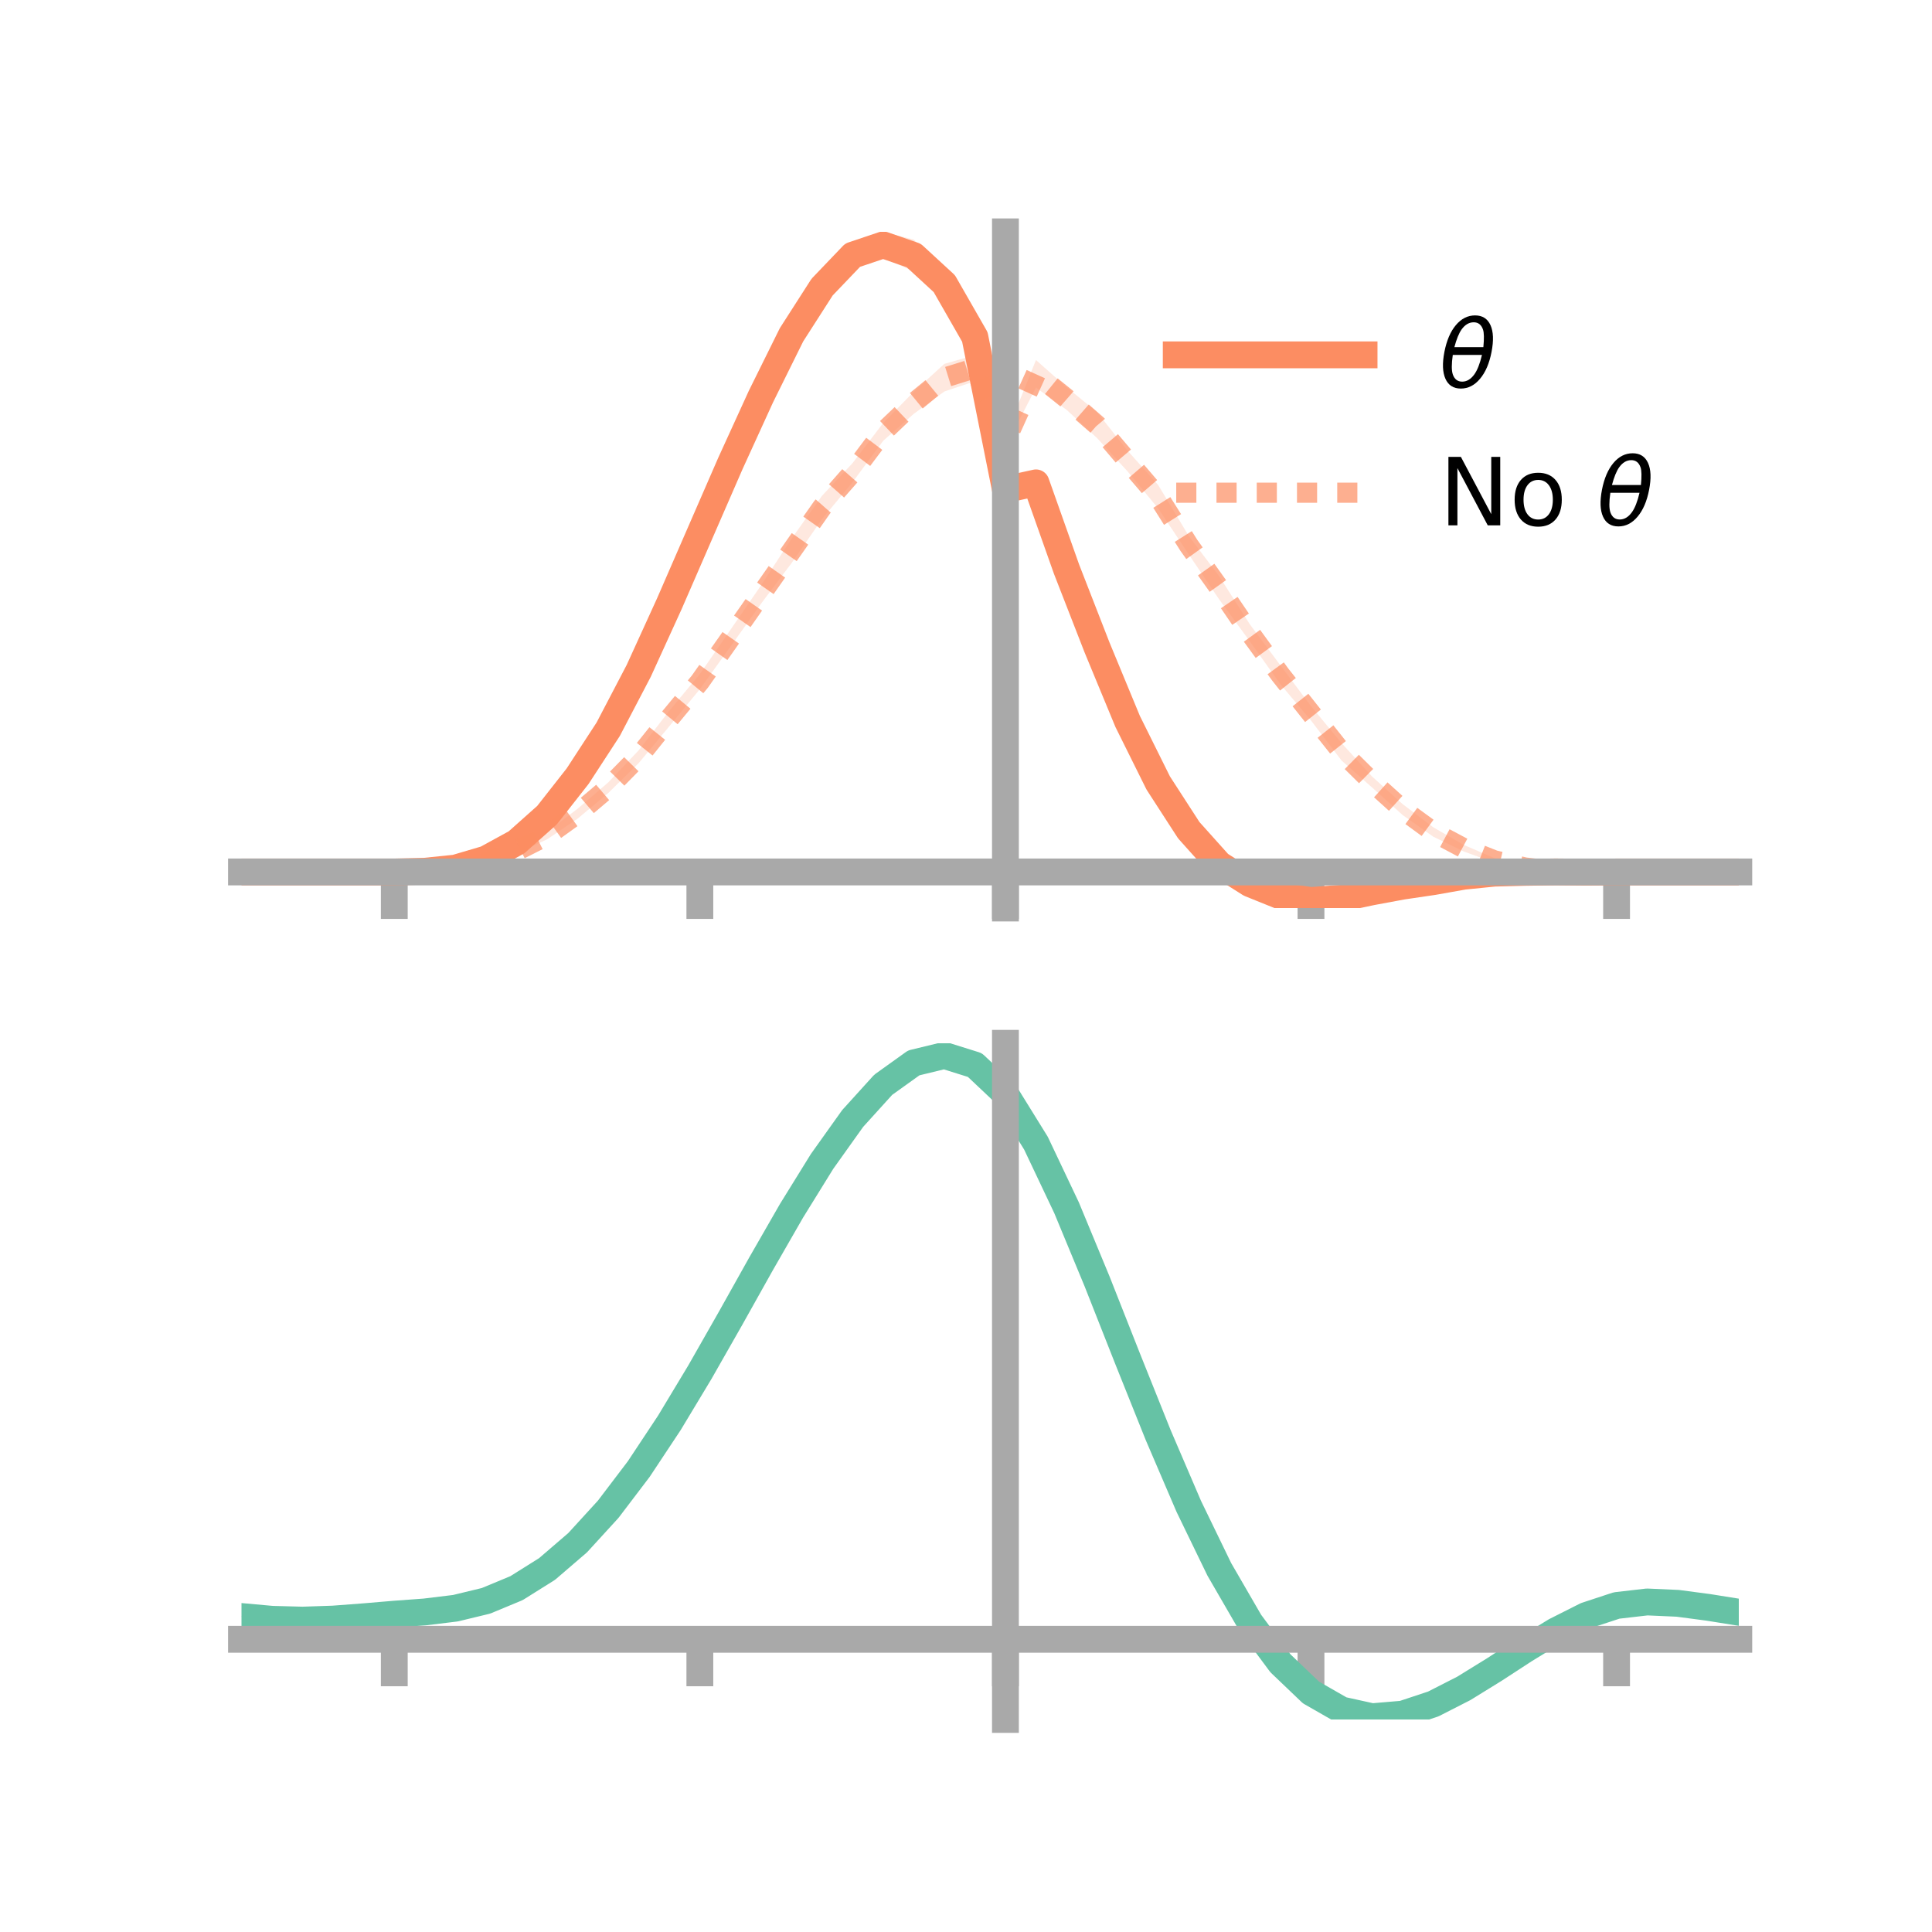 <?xml version="1.0" encoding="utf-8" standalone="no"?>
<!DOCTYPE svg PUBLIC "-//W3C//DTD SVG 1.1//EN"
  "http://www.w3.org/Graphics/SVG/1.1/DTD/svg11.dtd">
<!-- Created with matplotlib (https://matplotlib.org/) -->
<svg height="144pt" version="1.1" viewBox="0 0 144 144" width="144pt" xmlns="http://www.w3.org/2000/svg" xmlns:xlink="http://www.w3.org/1999/xlink">
 <defs>
  <style type="text/css">*{stroke-linecap:butt;stroke-linejoin:round;}</style>
 </defs>
 <g id="figure_1">
  <g id="patch_1">
   <path d="M 0 144 
L 144 144 
L 144 0 
L 0 0 
z
" style="fill:none;"/>
  </g>
  <g id="axes_1">
   <g id="patch_2">
    <path d="M 18 67.68 
L 129.6 67.68 
L 129.6 17.28 
L 18 17.28 
z
" style="fill:none;"/>
   </g>
   <g id="PolyCollection_1">
    <path clip-path="url(#p4892ce7755)" d="M 18 64.991 
L 18 64.991 
L 20.278 64.991 
L 22.555 64.991 
L 24.833 64.991 
L 27.11 64.991 
L 29.388 64.991 
L 31.665 64.909 
L 33.943 64.641 
L 36.22 63.905 
L 38.498 62.551 
L 40.776 60.459 
L 43.053 57.421 
L 45.331 53.933 
L 47.608 49.424 
L 49.886 44.402 
L 52.163 39.146 
L 54.441 33.8 
L 56.718 28.839 
L 58.996 24.283 
L 61.273 20.628 
L 63.551 18.082 
L 65.829 17.28 
L 68.106 17.858 
L 70.384 20.058 
L 72.661 24.163 
L 74.939 36.143 
L 77.216 35.058 
L 79.494 41.43 
L 81.771 47.203 
L 84.049 52.815 
L 86.327 57.47 
L 88.604 61.117 
L 90.882 63.687 
L 93.159 65.124 
L 95.437 66.138 
L 97.714 66.553 
L 99.992 66.48 
L 102.269 65.989 
L 104.547 65.672 
L 106.824 65.343 
L 109.102 65.047 
L 111.38 64.866 
L 113.657 64.899 
L 115.935 64.928 
L 118.212 64.979 
L 120.49 64.991 
L 122.767 64.991 
L 125.045 64.991 
L 127.322 64.991 
L 129.6 64.991 
L 129.6 64.991 
L 129.6 64.991 
L 127.322 64.991 
L 125.045 64.991 
L 122.767 64.991 
L 120.49 64.992 
L 118.212 65.035 
L 115.935 65.044 
L 113.657 65.14 
L 111.38 65.291 
L 109.102 65.569 
L 106.824 66.083 
L 104.547 66.425 
L 102.269 66.95 
L 99.992 67.415 
L 97.714 67.68 
L 95.437 67.426 
L 93.159 66.602 
L 90.882 65.152 
L 88.604 62.641 
L 86.327 59.25 
L 84.049 54.731 
L 81.771 49.33 
L 79.494 43.418 
L 77.216 36.922 
L 74.939 36.842 
L 72.661 26.07 
L 70.384 22.227 
L 68.106 20.232 
L 65.829 19.224 
L 63.551 19.956 
L 61.273 22.173 
L 58.996 25.618 
L 56.718 30.266 
L 54.441 35.275 
L 52.163 40.394 
L 49.886 45.608 
L 47.608 50.577 
L 45.331 54.778 
L 43.053 58.283 
L 40.776 61.048 
L 38.498 63.015 
L 36.22 64.154 
L 33.943 64.762 
L 31.665 64.964 
L 29.388 64.991 
L 27.11 64.991 
L 24.833 64.991 
L 22.555 64.991 
L 20.278 64.991 
L 18 64.991 
z
" style="fill:#fc8d62;fill-opacity:0.2;"/>
   </g>
   <g id="PolyCollection_2">
    <path clip-path="url(#p4892ce7755)" d="M 18 64.991 
L 18 64.991 
L 20.278 64.991 
L 22.555 64.991 
L 24.833 64.991 
L 27.11 64.991 
L 29.388 64.991 
L 31.665 64.899 
L 33.943 64.631 
L 36.22 64.072 
L 38.498 63.252 
L 40.776 62.003 
L 43.053 60.275 
L 45.331 58.32 
L 47.608 55.92 
L 49.886 52.976 
L 52.163 50.241 
L 54.441 46.943 
L 56.718 43.638 
L 58.996 40.154 
L 61.273 36.947 
L 63.551 34.51 
L 65.829 31.526 
L 68.106 29.199 
L 70.384 27.122 
L 72.661 26.469 
L 74.939 32.489 
L 77.216 26.834 
L 79.494 28.857 
L 81.771 30.721 
L 84.049 33.596 
L 86.327 36.153 
L 88.604 39.949 
L 90.882 42.963 
L 93.159 46.536 
L 95.437 49.594 
L 97.714 52.63 
L 99.992 55.385 
L 102.269 57.878 
L 104.547 59.938 
L 106.824 61.659 
L 109.102 62.976 
L 111.38 63.955 
L 113.657 64.506 
L 115.935 64.839 
L 118.212 64.965 
L 120.49 64.991 
L 122.767 64.991 
L 125.045 64.991 
L 127.322 64.991 
L 129.6 64.991 
L 129.6 64.991 
L 129.6 64.991 
L 127.322 64.991 
L 125.045 64.991 
L 122.767 64.991 
L 120.49 64.992 
L 118.212 65.032 
L 115.935 65.004 
L 113.657 64.805 
L 111.38 64.294 
L 109.102 63.465 
L 106.824 62.359 
L 104.547 60.75 
L 102.269 58.696 
L 99.992 56.685 
L 97.714 53.701 
L 95.437 51.003 
L 93.159 47.808 
L 90.882 44.695 
L 88.604 41.324 
L 86.327 37.899 
L 84.049 35.143 
L 81.771 32.654 
L 79.494 30.544 
L 77.216 28.886 
L 74.939 33.308 
L 72.661 28.419 
L 70.384 29.181 
L 68.106 30.847 
L 65.829 32.854 
L 63.551 35.932 
L 61.273 38.684 
L 58.996 41.974 
L 56.718 45.003 
L 54.441 48.202 
L 52.163 51.367 
L 49.886 54.132 
L 47.608 56.874 
L 45.331 59.111 
L 43.053 61.016 
L 40.776 62.56 
L 38.498 63.615 
L 36.22 64.413 
L 33.943 64.805 
L 31.665 64.976 
L 29.388 64.992 
L 27.11 64.991 
L 24.833 64.991 
L 22.555 64.991 
L 20.278 64.991 
L 18 64.991 
z
" style="fill:#fc8d62;fill-opacity:0.2;"/>
   </g>
   <g id="matplotlib.axis_1">
    <g id="xtick_1">
     <g id="line2d_1">
      <defs>
       <path d="M 0 0 
L 0 3.5 
" id="m63d7b41114" style="stroke:#a9a9a9;stroke-width:2;"/>
      </defs>
      <g>
       <use style="fill:#a9a9a9;stroke:#a9a9a9;stroke-width:2;" x="29.388" xlink:href="#m63d7b41114" y="64.991"/>
      </g>
     </g>
    </g>
    <g id="xtick_2">
     <g id="line2d_2">
      <g>
       <use style="fill:#a9a9a9;stroke:#a9a9a9;stroke-width:2;" x="52.163" xlink:href="#m63d7b41114" y="64.991"/>
      </g>
     </g>
    </g>
    <g id="xtick_3">
     <g id="line2d_3">
      <g>
       <use style="fill:#a9a9a9;stroke:#a9a9a9;stroke-width:2;" x="74.939" xlink:href="#m63d7b41114" y="64.991"/>
      </g>
     </g>
    </g>
    <g id="xtick_4">
     <g id="line2d_4">
      <g>
       <use style="fill:#a9a9a9;stroke:#a9a9a9;stroke-width:2;" x="97.714" xlink:href="#m63d7b41114" y="64.991"/>
      </g>
     </g>
    </g>
    <g id="xtick_5">
     <g id="line2d_5">
      <g>
       <use style="fill:#a9a9a9;stroke:#a9a9a9;stroke-width:2;" x="120.49" xlink:href="#m63d7b41114" y="64.991"/>
      </g>
     </g>
    </g>
   </g>
   <g id="matplotlib.axis_2"/>
   <g id="line2d_6">
    <path clip-path="url(#p4892ce7755)" d="M 18 64.991 
L 20.278 64.991 
L 22.555 64.991 
L 24.833 64.991 
L 27.11 64.991 
L 29.388 64.991 
L 31.665 64.936 
L 33.943 64.702 
L 36.22 64.03 
L 38.498 62.783 
L 40.776 60.753 
L 43.053 57.852 
L 45.331 54.356 
L 47.608 50 
L 49.886 45.005 
L 52.163 39.77 
L 54.441 34.538 
L 56.718 29.552 
L 58.996 24.951 
L 61.273 21.401 
L 63.551 19.019 
L 65.829 18.252 
L 68.106 19.045 
L 70.384 21.142 
L 72.661 25.117 
L 74.939 36.492 
L 77.216 35.99 
L 79.494 42.424 
L 81.771 48.267 
L 84.049 53.773 
L 86.327 58.36 
L 88.604 61.879 
L 90.882 64.42 
L 93.159 65.863 
L 95.437 66.782 
L 97.714 67.117 
L 99.992 66.948 
L 102.269 66.47 
L 104.547 66.048 
L 106.824 65.713 
L 109.102 65.308 
L 111.38 65.079 
L 113.657 65.02 
L 115.935 64.986 
L 118.212 65.007 
L 120.49 64.991 
L 122.767 64.991 
L 125.045 64.991 
L 127.322 64.991 
L 129.6 64.991 
" style="fill:none;stroke:#fc8d62;stroke-linecap:square;stroke-width:2;"/>
   </g>
   <g id="line2d_7">
    <path clip-path="url(#p4892ce7755)" d="M 18 64.991 
L 20.278 64.991 
L 22.555 64.991 
L 24.833 64.991 
L 27.11 64.991 
L 29.388 64.991 
L 31.665 64.938 
L 33.943 64.718 
L 36.22 64.242 
L 38.498 63.433 
L 40.776 62.282 
L 43.053 60.646 
L 45.331 58.715 
L 47.608 56.397 
L 49.886 53.554 
L 52.163 50.804 
L 54.441 47.573 
L 56.718 44.32 
L 58.996 41.064 
L 61.273 37.815 
L 63.551 35.221 
L 65.829 32.19 
L 68.106 30.023 
L 70.384 28.152 
L 72.661 27.444 
L 74.939 32.899 
L 77.216 27.86 
L 79.494 29.7 
L 81.771 31.687 
L 84.049 34.37 
L 86.327 37.026 
L 88.604 40.637 
L 90.882 43.829 
L 93.159 47.172 
L 95.437 50.298 
L 97.714 53.165 
L 99.992 56.035 
L 102.269 58.287 
L 104.547 60.344 
L 106.824 62.009 
L 109.102 63.221 
L 111.38 64.124 
L 113.657 64.655 
L 115.935 64.922 
L 118.212 64.999 
L 120.49 64.991 
L 122.767 64.991 
L 125.045 64.991 
L 127.322 64.991 
L 129.6 64.991 
" style="fill:none;stroke:#fc8d62;stroke-dasharray:1.5,1.5;stroke-dashoffset:0;stroke-opacity:0.7;stroke-width:1.5;"/>
   </g>
   <g id="patch_3">
    <path d="M 74.939 67.68 
L 74.939 17.28 
" style="fill:none;stroke:#a9a9a9;stroke-linecap:square;stroke-linejoin:miter;stroke-width:2;"/>
   </g>
   <g id="patch_4">
    <path d="M 129.6 67.68 
L 129.6 17.28 
" style="fill:none;"/>
   </g>
   <g id="patch_5">
    <path d="M 18 64.991 
L 129.6 64.991 
" style="fill:none;stroke:#a9a9a9;stroke-linecap:square;stroke-linejoin:miter;stroke-width:2;"/>
   </g>
   <g id="patch_6">
    <path d="M 18 17.28 
L 129.6 17.28 
" style="fill:none;"/>
   </g>
   <g id="legend_1">
    <g id="line2d_8">
     <path d="M 87.67 26.449 
L 101.67 26.449 
" style="fill:none;stroke:#fc8d62;stroke-linecap:square;stroke-width:2;"/>
    </g>
    <g id="line2d_9"/>
    <g id="text_1">
     <!-- $\theta$ -->
     <g transform="translate(107.27 28.899)scale(0.07 -0.07)">
      <defs>
       <path d="M 45.516 34.672 
L 14.453 34.672 
Q 12.359 20.062 14.5 13.875 
Q 17.188 6.25 24.469 6.25 
Q 31.781 6.25 37.359 13.922 
Q 42.234 20.656 45.516 34.672 
z
M 47.016 42.969 
Q 48.344 56.844 46.625 61.719 
Q 43.953 69.438 36.766 69.438 
Q 29.297 69.438 23.828 61.812 
Q 19.531 55.672 16.156 42.969 
z
M 38.188 76.766 
Q 49.906 76.766 54.594 66.406 
Q 59.281 56.109 55.719 37.844 
Q 52.203 19.625 43.453 9.281 
Q 34.766 -1.125 23.047 -1.125 
Q 11.281 -1.125 6.641 9.281 
Q 2 19.625 5.516 37.844 
Q 9.078 56.109 17.719 66.406 
Q 26.422 76.766 38.188 76.766 
z
" id="DejaVuSans-Oblique-952"/>
      </defs>
      <use transform="translate(0 0.234)" xlink:href="#DejaVuSans-Oblique-952"/>
     </g>
    </g>
    <g id="line2d_10">
     <path d="M 87.67 36.724 
L 101.67 36.724 
" style="fill:none;stroke:#fc8d62;stroke-dasharray:1.5,1.5;stroke-dashoffset:0;stroke-opacity:0.7;stroke-width:1.5;"/>
    </g>
    <g id="line2d_11"/>
    <g id="text_2">
     <!-- No $\theta$ -->
     <g transform="translate(107.27 39.174)scale(0.07 -0.07)">
      <defs>
       <path d="M 9.812 72.906 
L 23.094 72.906 
L 55.422 11.922 
L 55.422 72.906 
L 64.984 72.906 
L 64.984 0 
L 51.703 0 
L 19.391 60.984 
L 19.391 0 
L 9.812 0 
z
" id="DejaVuSans-78"/>
       <path d="M 30.609 48.391 
Q 23.391 48.391 19.188 42.75 
Q 14.984 37.109 14.984 27.297 
Q 14.984 17.484 19.156 11.844 
Q 23.344 6.203 30.609 6.203 
Q 37.797 6.203 41.984 11.859 
Q 46.188 17.531 46.188 27.297 
Q 46.188 37.016 41.984 42.703 
Q 37.797 48.391 30.609 48.391 
z
M 30.609 56 
Q 42.328 56 49.016 48.375 
Q 55.719 40.766 55.719 27.297 
Q 55.719 13.875 49.016 6.219 
Q 42.328 -1.422 30.609 -1.422 
Q 18.844 -1.422 12.172 6.219 
Q 5.516 13.875 5.516 27.297 
Q 5.516 40.766 12.172 48.375 
Q 18.844 56 30.609 56 
z
" id="DejaVuSans-111"/>
       <path id="DejaVuSans-32"/>
      </defs>
      <use transform="translate(0 0.234)" xlink:href="#DejaVuSans-78"/>
      <use transform="translate(74.805 0.234)" xlink:href="#DejaVuSans-111"/>
      <use transform="translate(135.986 0.234)" xlink:href="#DejaVuSans-32"/>
      <use transform="translate(167.773 0.234)" xlink:href="#DejaVuSans-Oblique-952"/>
     </g>
    </g>
   </g>
  </g>
  <g id="axes_2">
   <g id="patch_7">
    <path d="M 18 128.16 
L 129.6 128.16 
L 129.6 77.76 
L 18 77.76 
z
" style="fill:none;"/>
   </g>
   <g id="PolyCollection_3">
    <path clip-path="url(#p14bab59e15)" d="M 18 120.526 
L 18 120.449 
L 20.278 120.663 
L 22.555 120.723 
L 24.833 120.638 
L 27.11 120.456 
L 29.388 120.255 
L 31.665 120.084 
L 33.943 119.801 
L 36.22 119.245 
L 38.498 118.289 
L 40.776 116.84 
L 43.053 114.848 
L 45.331 112.303 
L 47.608 109.239 
L 49.886 105.722 
L 52.163 101.854 
L 54.441 97.764 
L 56.718 93.607 
L 58.996 89.556 
L 61.273 85.802 
L 63.551 82.543 
L 65.829 79.982 
L 68.106 78.322 
L 70.384 77.76 
L 72.661 78.485 
L 74.939 80.667 
L 77.216 84.394 
L 79.494 89.268 
L 81.771 94.84 
L 84.049 100.695 
L 86.327 106.468 
L 88.604 111.857 
L 90.882 116.629 
L 93.159 120.619 
L 95.437 123.73 
L 97.714 125.928 
L 99.992 127.243 
L 102.269 127.749 
L 104.547 127.561 
L 106.824 126.818 
L 109.102 125.674 
L 111.38 124.291 
L 113.657 122.834 
L 115.935 121.461 
L 118.212 120.327 
L 120.49 119.582 
L 122.767 119.322 
L 125.045 119.429 
L 127.322 119.74 
L 129.6 120.117 
L 129.6 120.218 
L 129.6 120.218 
L 127.322 119.866 
L 125.045 119.574 
L 122.767 119.479 
L 120.49 119.745 
L 118.212 120.501 
L 115.935 121.663 
L 113.657 123.079 
L 111.38 124.585 
L 109.102 126.014 
L 106.824 127.194 
L 104.547 127.96 
L 102.269 128.16 
L 99.992 127.663 
L 97.714 126.37 
L 95.437 124.218 
L 93.159 121.19 
L 90.882 117.319 
L 88.604 112.694 
L 86.327 107.469 
L 84.049 101.868 
L 81.771 96.181 
L 79.494 90.763 
L 77.216 86.022 
L 74.939 82.396 
L 72.661 80.279 
L 70.384 79.578 
L 68.106 80.123 
L 65.829 81.726 
L 63.551 84.193 
L 61.273 87.327 
L 58.996 90.93 
L 56.718 94.811 
L 54.441 98.79 
L 52.163 102.699 
L 49.886 106.394 
L 47.608 109.753 
L 45.331 112.683 
L 43.053 115.123 
L 40.776 117.043 
L 38.498 118.452 
L 36.22 119.389 
L 33.943 119.934 
L 31.665 120.207 
L 29.388 120.368 
L 27.11 120.553 
L 24.833 120.716 
L 22.555 120.785 
L 20.278 120.723 
L 18 120.526 
z
" style="fill:#66c2a5;fill-opacity:0.2;"/>
   </g>
   <g id="matplotlib.axis_3">
    <g id="xtick_6">
     <g id="line2d_12">
      <g>
       <use style="fill:#a9a9a9;stroke:#a9a9a9;stroke-width:2;" x="29.388" xlink:href="#m63d7b41114" y="122.182"/>
      </g>
     </g>
    </g>
    <g id="xtick_7">
     <g id="line2d_13">
      <g>
       <use style="fill:#a9a9a9;stroke:#a9a9a9;stroke-width:2;" x="52.163" xlink:href="#m63d7b41114" y="122.182"/>
      </g>
     </g>
    </g>
    <g id="xtick_8">
     <g id="line2d_14">
      <g>
       <use style="fill:#a9a9a9;stroke:#a9a9a9;stroke-width:2;" x="74.939" xlink:href="#m63d7b41114" y="122.182"/>
      </g>
     </g>
    </g>
    <g id="xtick_9">
     <g id="line2d_15">
      <g>
       <use style="fill:#a9a9a9;stroke:#a9a9a9;stroke-width:2;" x="97.714" xlink:href="#m63d7b41114" y="122.182"/>
      </g>
     </g>
    </g>
    <g id="xtick_10">
     <g id="line2d_16">
      <g>
       <use style="fill:#a9a9a9;stroke:#a9a9a9;stroke-width:2;" x="120.49" xlink:href="#m63d7b41114" y="122.182"/>
      </g>
     </g>
    </g>
   </g>
   <g id="matplotlib.axis_4"/>
   <g id="line2d_17">
    <path clip-path="url(#p14bab59e15)" d="M 18 120.487 
L 20.278 120.693 
L 22.555 120.754 
L 24.833 120.677 
L 27.11 120.505 
L 29.388 120.312 
L 31.665 120.145 
L 33.943 119.867 
L 36.22 119.317 
L 38.498 118.371 
L 40.776 116.942 
L 43.053 114.985 
L 45.331 112.493 
L 47.608 109.496 
L 49.886 106.058 
L 52.163 102.277 
L 54.441 98.277 
L 56.718 94.209 
L 58.996 90.243 
L 61.273 86.564 
L 63.551 83.368 
L 65.829 80.854 
L 68.106 79.222 
L 70.384 78.669 
L 72.661 79.382 
L 74.939 81.532 
L 77.216 85.208 
L 79.494 90.016 
L 81.771 95.511 
L 84.049 101.282 
L 86.327 106.968 
L 88.604 112.275 
L 90.882 116.974 
L 93.159 120.905 
L 95.437 123.974 
L 97.714 126.149 
L 99.992 127.453 
L 102.269 127.955 
L 104.547 127.761 
L 106.824 127.006 
L 109.102 125.844 
L 111.38 124.438 
L 113.657 122.956 
L 115.935 121.562 
L 118.212 120.414 
L 120.49 119.664 
L 122.767 119.401 
L 125.045 119.502 
L 127.322 119.803 
L 129.6 120.167 
" style="fill:none;stroke:#66c2a5;stroke-linecap:square;stroke-width:2;"/>
   </g>
   <g id="patch_8">
    <path d="M 74.939 128.16 
L 74.939 77.76 
" style="fill:none;stroke:#a9a9a9;stroke-linecap:square;stroke-linejoin:miter;stroke-width:2;"/>
   </g>
   <g id="patch_9">
    <path d="M 129.6 128.16 
L 129.6 77.76 
" style="fill:none;"/>
   </g>
   <g id="patch_10">
    <path d="M 18 122.182 
L 129.6 122.182 
" style="fill:none;stroke:#a9a9a9;stroke-linecap:square;stroke-linejoin:miter;stroke-width:2;"/>
   </g>
   <g id="patch_11">
    <path d="M 18 77.76 
L 129.6 77.76 
" style="fill:none;"/>
   </g>
  </g>
 </g>
 <defs>
  <clipPath id="p4892ce7755">
   <rect height="50.4" width="111.6" x="18" y="17.28"/>
  </clipPath>
  <clipPath id="p14bab59e15">
   <rect height="50.4" width="111.6" x="18" y="77.76"/>
  </clipPath>
 </defs>
</svg>
